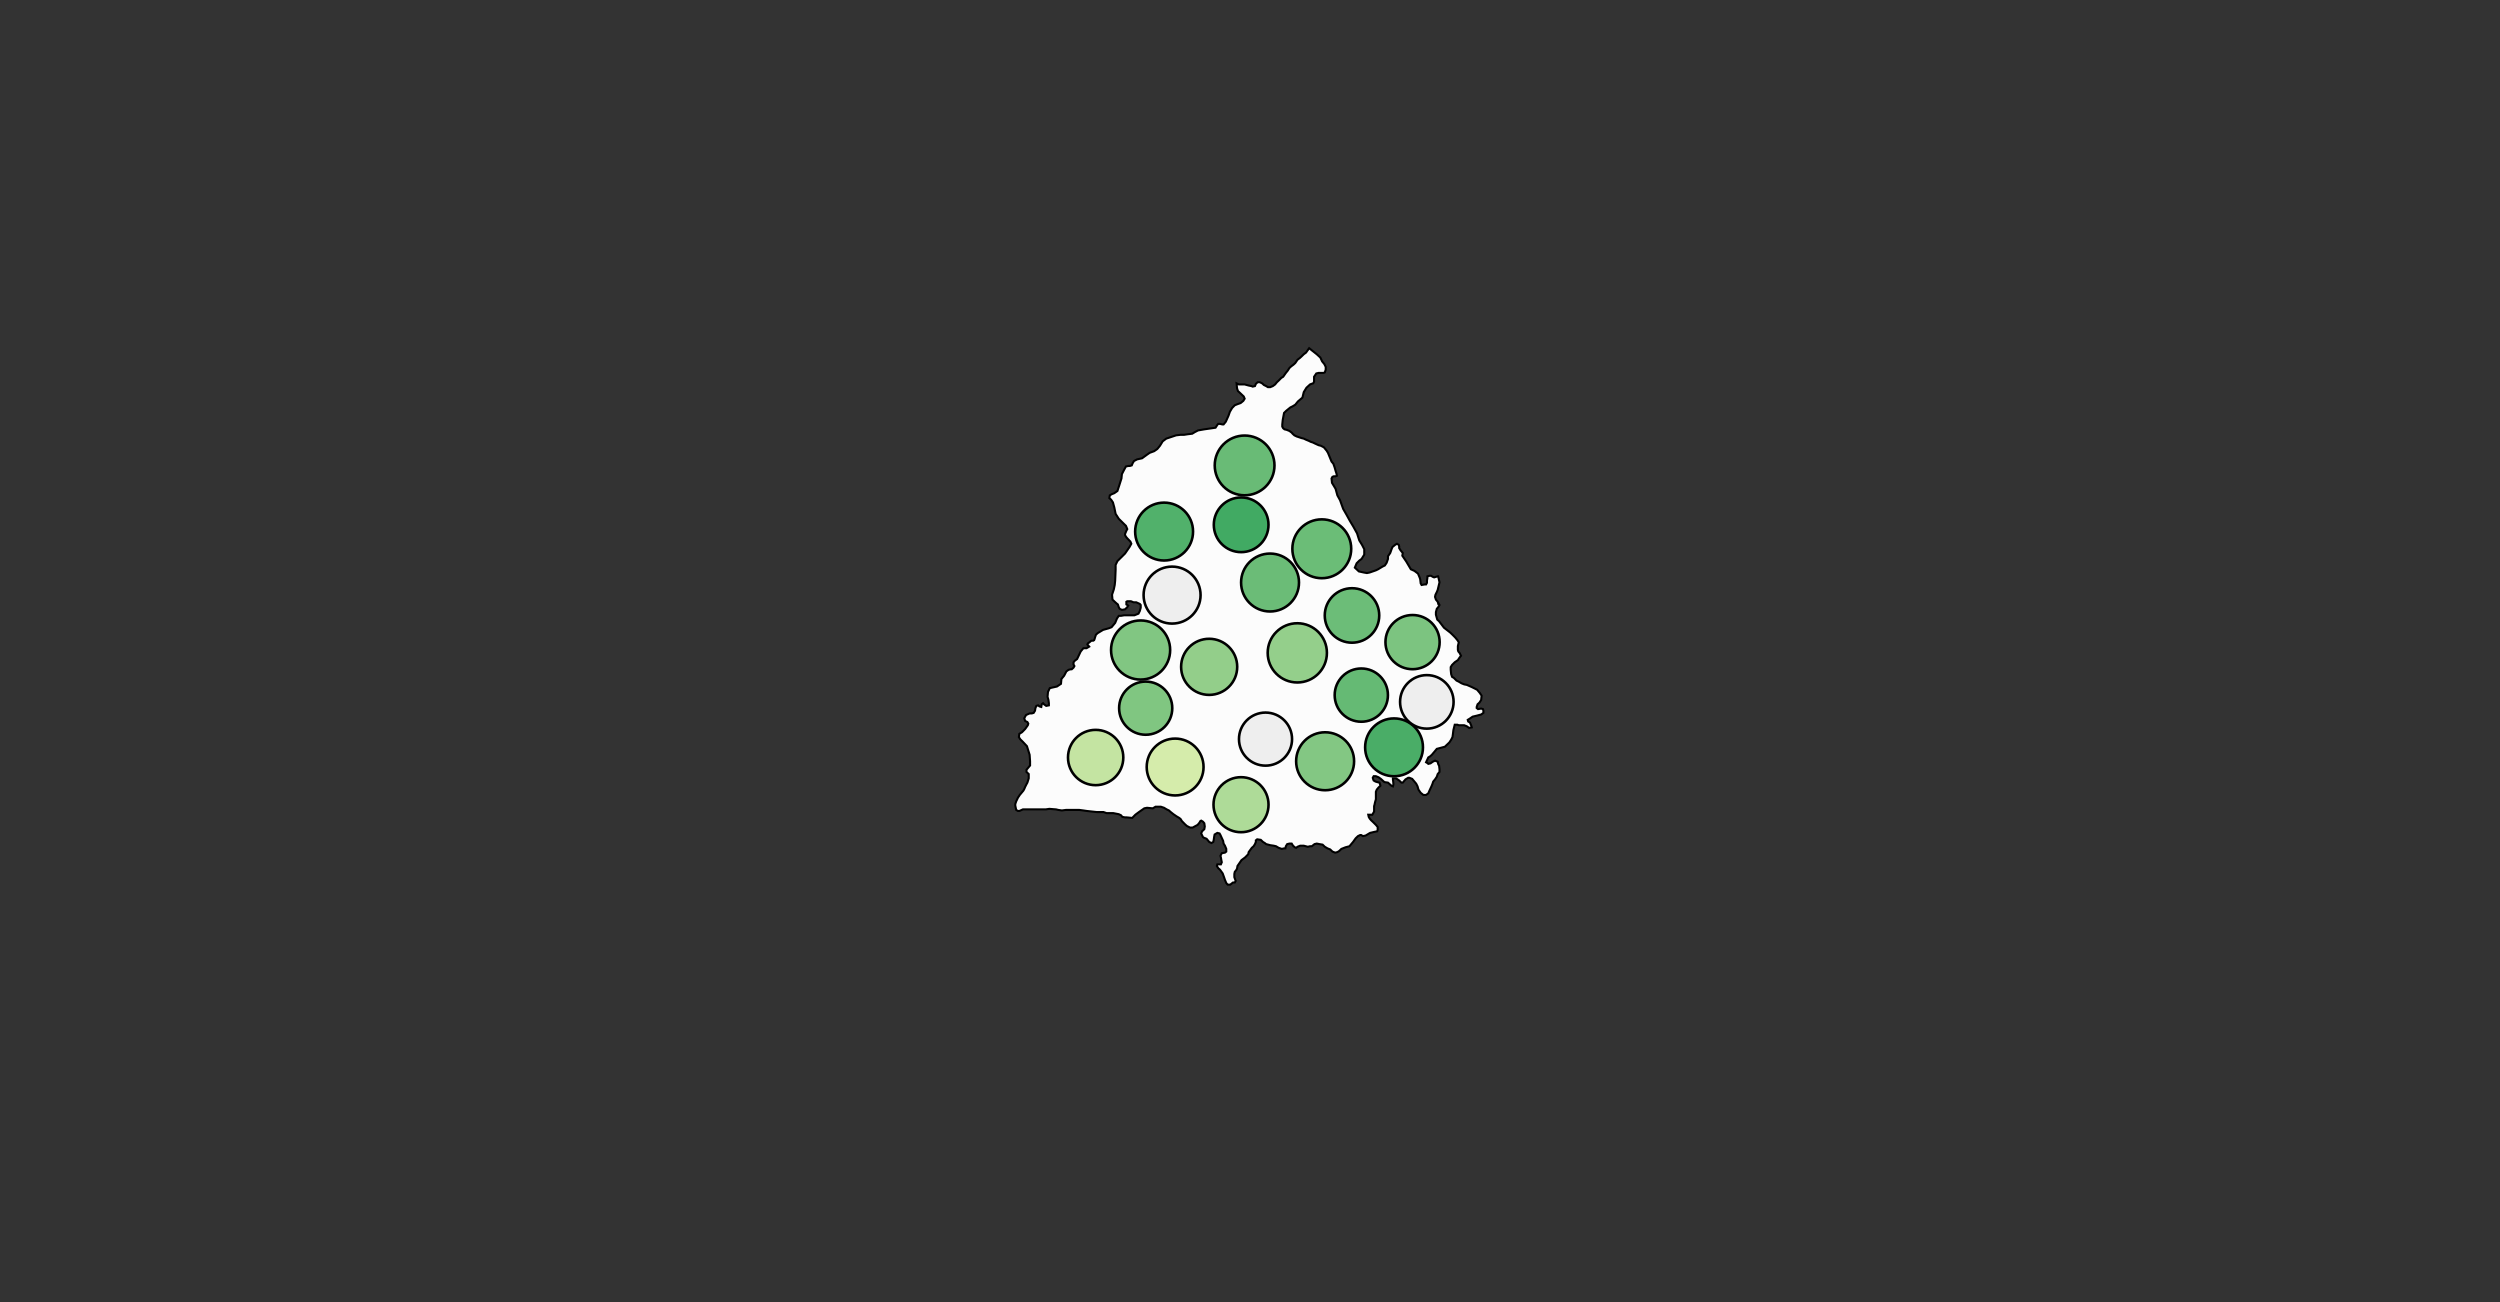 <?xml version="1.0" standalone="no"?><!DOCTYPE svg PUBLIC "-//W3C//DTD SVG 1.1//EN" "http://www.w3.org/Graphics/SVG/1.1/DTD/svg11.dtd"><svg id="chart" width="960" height="500" class="dorlingCart" data-type="dorlingCart" version="1.1" xmlns:xlink="http://www.w3.org/1999/xlink" xmlns="http://www.w3.org/2000/svg"><rect width="100%" height="100%" fill="#333333" stroke="none"/><defs class="svg-crowbar"><style type="text/css"><![CDATA[.feature{ fill: #fcfcfc; stroke: #000000; stroke-width: 0.2px; cursor: pointer; }]]></style></defs>
<g><g transform="translate(-1024.445,-245.985)scale(4,4)">
<path class="feature" data-q="PUNJAB" d="M374.823,98.297L375.038,98.402L375.167,98.402L375.425,98.402L375.597,98.402L375.984,98.507L376.242,98.56L376.371,98.612L376.586,98.56L376.672,98.349L376.844,98.191L377.059,98.191L377.274,98.297L377.446,98.455L377.661,98.56L377.833,98.665L378.048,98.665L378.306,98.56L378.521,98.402L378.693,98.191L378.865,98.033L379.123,97.77L379.295,97.665L379.553,97.296L379.725,97.086L379.897,96.822L380.069,96.664L380.284,96.506L380.456,96.348L380.671,96.032L380.886,95.873L381.058,95.715L381.273,95.504L381.488,95.346L381.789,94.924L382.52,95.504L382.864,95.821L383.036,96.19L383.251,96.453L383.38,96.717L383.38,96.98L383.294,97.244L383.165,97.296L382.907,97.296L382.692,97.296L382.477,97.349L382.262,97.665L382.262,98.139L382.176,98.297L382.004,98.349L381.875,98.402L381.703,98.56L381.531,98.718L381.402,98.928L381.273,99.139L381.144,99.665L380.714,100.033L380.456,100.348L380.198,100.506L379.983,100.611L379.725,100.821L379.596,100.926L379.381,101.137L379.252,101.819L379.209,102.24L379.209,102.45L379.295,102.607L379.424,102.712L379.639,102.765L379.897,102.869L380.112,103.027L380.198,103.132L380.37,103.289L380.585,103.394L381.058,103.552L381.273,103.604L381.488,103.709L381.746,103.814L381.961,103.919L382.133,103.971L382.348,104.076L382.692,104.234L382.907,104.286L383.208,104.443L383.466,104.758L383.595,104.968L383.81,105.492L383.939,105.806L384.112,106.015L384.241,106.382L384.327,106.696L384.413,106.958L384.456,107.167L384.327,107.22L384.155,107.22L384.025,107.272L383.939,107.429L383.982,107.848L384.327,108.423L384.499,109.051L384.757,109.521L385.058,110.357L385.359,110.88L385.703,111.506L386.047,112.08L386.219,112.393L386.391,112.706L386.52,113.124L386.606,113.384L386.864,113.801L387.079,114.218L387.079,114.479L387.079,114.739L386.821,115.156L386.606,115.312L386.348,115.573L386.176,115.989L386.563,116.354L387.036,116.458L387.337,116.51L387.595,116.458L387.896,116.354L388.197,116.249L388.412,116.145L388.842,115.885L389.057,115.781L389.229,115.521L389.358,115.156L389.358,114.896L389.573,114.583L389.702,114.218L389.788,114.01L390.046,113.801L390.218,113.697L390.39,113.801L390.433,113.958L390.433,114.114L390.562,114.322L390.777,114.583L390.734,114.844L391.121,115.416L391.551,116.145L391.895,116.301L392.239,116.562L392.325,116.77L392.411,116.978L392.454,117.134L392.497,117.498L392.583,117.654L392.884,117.602L393.013,117.602L393.099,117.446L393.099,117.238L393.142,116.978L393.142,116.822L393.357,116.77L393.486,116.77L393.658,116.874L393.787,116.926L393.959,116.874L394.131,116.822L394.174,116.822L394.304,117.394L394.131,118.122L394.045,118.33L393.916,118.59L393.873,118.798L393.959,119.058L394.131,119.265L394.218,119.577L394.131,119.265L394.304,119.577L394.218,119.733L394.045,119.941L393.959,120.252L393.959,120.512L394.088,120.979L394.261,121.135L394.734,121.757L395.336,122.224L395.551,122.431L395.809,122.691L395.895,122.794L396.024,122.95L396.153,123.157L396.067,123.52L396.067,123.883L396.11,124.038L396.239,124.193L396.368,124.452L396.239,124.608L396.067,124.867L395.766,125.074L395.508,125.332L395.379,125.539L395.379,125.798L395.422,126.212L395.508,126.471L395.68,126.574L395.938,126.833L396.153,126.936L396.411,127.091L396.669,127.195L396.927,127.246L397.4,127.453L397.916,127.712L398.174,128.022L398.346,128.28L398.303,128.693L398.131,128.952L397.959,129.107L397.873,129.365L397.873,129.468L398.002,129.571L398.303,129.52L398.475,129.571L398.518,129.726L398.518,129.933L398.303,130.087L397.916,130.191L397.486,130.294L397.185,130.5L397.013,130.603L397.056,130.758L397.228,130.861L397.357,131.171L397.4,131.326L397.142,131.377L396.927,131.222L396.669,131.119L396.153,131.119L396.024,131.068L395.766,131.068L395.637,131.583L395.594,131.944L395.551,132.254L395.422,132.511L395.25,132.769L395.035,132.975L394.82,133.181L394.045,133.387L393.658,133.851L393.572,133.954L393.4,134.108L393.228,134.211L393.013,134.674L393.185,134.777L393.228,134.829L393.443,134.777L393.658,134.623L393.873,134.52L394.131,134.623L394.174,134.829L394.218,134.932L394.261,134.983L394.304,135.343L394.304,135.601L394.131,135.806L394.045,136.063L393.873,136.321L393.701,136.526L393.615,136.783L393.529,136.989L393.314,137.451L393.228,137.657L393.013,137.811L392.755,137.811L392.497,137.605L392.282,137.297L392.196,136.989L392.067,136.732L391.852,136.475L391.68,136.269L391.422,136.166L391.293,136.166L391.035,136.321L390.906,136.475L390.777,136.629L390.648,136.629L390.433,136.423L390.132,136.218L389.831,136.218L389.831,136.321L389.874,136.68L389.874,136.835L389.831,136.989L389.702,136.937L389.53,136.783L389.358,136.629L389.014,136.578L388.842,136.423L388.67,136.269L388.455,136.115L388.197,136.012L387.982,136.012L387.896,136.166L387.939,136.321L387.982,136.423L388.154,136.526L388.326,136.578L388.541,136.629L388.627,136.886L388.627,136.937L388.455,137.092L388.283,137.297L388.197,137.503L388.197,137.708L388.197,138.222L388.111,138.53L388.068,138.735L388.025,138.889L388.025,139.146L388.025,139.403L387.853,139.711L387.767,139.711L387.552,139.711L387.466,139.711L387.509,139.916L387.595,140.07L387.724,140.224L387.939,140.429L388.197,140.685L388.369,140.89L388.369,141.147L388.326,141.301L388.068,141.352L387.638,141.454L387.38,141.608L387.208,141.711L386.95,141.762L386.778,141.659L386.692,141.659L386.477,141.762L386.262,141.967L386.004,142.326L385.832,142.531L385.66,142.735L385.273,142.838L384.886,142.991L384.671,143.196L384.499,143.299L384.284,143.35L384.025,143.248L383.81,143.043L383.552,142.94L383.294,142.787L383.079,142.582L382.778,142.531L382.52,142.479L382.305,142.531L382.047,142.735L381.875,142.735L381.66,142.787L381.273,142.684L380.929,142.684L380.671,142.787L380.542,142.889L380.413,142.838L380.241,142.684L380.112,142.479L379.897,142.479L379.682,142.531L379.553,142.735L379.51,142.94L379.381,142.94L379.166,142.991L378.865,142.889L378.607,142.735L378.392,142.684L378.048,142.633L377.661,142.531L377.532,142.428L377.36,142.326L377.145,142.121L376.801,142.069L376.672,142.172L376.672,142.326L376.586,142.531L376.457,142.735L376.285,142.889L375.984,143.299L375.941,143.504L375.64,143.811L375.296,144.067L374.909,144.63L374.866,144.885L374.78,145.039L374.651,145.192L374.608,145.397L374.608,145.704L374.737,146.062L374.651,146.215L374.479,146.215L374.221,146.419L373.963,146.419L373.833,146.266L373.704,145.959L373.618,145.704L373.489,145.346L373.231,144.988L373.059,144.834L372.93,144.63L372.973,144.476L373.145,144.476L373.317,144.476L373.403,144.271L373.36,144.067L373.317,143.811L373.274,143.657L373.403,143.401L373.704,143.35L373.833,143.248L373.833,142.991L373.704,142.684L373.575,142.479L373.532,142.223L373.274,141.659L373.188,141.506L372.973,141.454L372.715,141.608L372.672,141.813L372.629,142.121L372.586,142.326L372.414,142.428L372.199,142.326L371.941,142.018L371.683,141.916L371.597,141.864L371.425,141.506L371.511,141.301L371.726,141.096L371.769,140.839L371.726,140.531L371.597,140.378L371.425,140.275L371.339,140.326L371.253,140.48L371.081,140.685L370.608,140.942L370.35,140.942L370.049,140.788L369.877,140.634L369.576,140.326L369.447,140.121L369.318,140.018L369.06,139.865L368.759,139.659L368.501,139.454L368.329,139.3L368.114,139.197L367.856,139.043L367.555,138.941L367.039,138.941L366.781,139.095L366.222,139.043L365.964,139.095L365.448,139.454L365.104,139.711L364.803,140.018L364.287,139.967L364.115,139.967L363.857,139.916L363.728,139.762L363.512,139.659L362.996,139.557L362.652,139.557L362.351,139.557L362.05,139.454L361.835,139.454L361.405,139.454L360.932,139.403L360.459,139.351L360.115,139.3L359.728,139.249L359.384,139.249L359.04,139.249L358.739,139.249L358.438,139.249L358.051,139.3L357.707,139.249L357.492,139.197L356.847,139.146L356.503,139.197L356.245,139.197L355.944,139.197L355.643,139.197L355.299,139.197L354.912,139.197L354.611,139.197L354.31,139.197L353.966,139.351L353.837,139.351L353.665,139.249L353.579,138.838L353.579,138.684L353.665,138.427L353.837,138.068L354.009,137.811L354.181,137.605L354.353,137.4L354.439,137.246L354.525,137.04L354.654,136.783L354.74,136.629L354.869,136.218L354.869,136.063L354.869,135.806L354.654,135.601L354.654,135.395L354.998,134.983L354.998,134.571L354.955,133.954L354.697,133.13L354.31,132.717L354.052,132.46L353.923,132.254L353.966,131.944L354.224,131.79L354.525,131.48L354.783,131.119L354.826,130.965L354.74,130.81L354.525,130.707L354.439,130.449L354.611,130.139L354.955,129.984L355.17,129.984L355.342,129.933L355.471,129.726L355.514,129.468L355.6,129.261L355.772,129.21L355.901,129.313L356.073,129.365L356.116,129.107L356.245,129.003L356.331,129.107L356.546,129.261L356.804,129.21L356.804,129.003L356.761,128.693L356.675,128.383L356.718,127.918L356.89,127.557L357.578,127.402L357.965,127.143L358.008,126.678L358.266,126.367L358.481,125.953L358.696,125.798L358.911,125.746L358.997,125.746L359.169,125.591L359.255,125.436L359.169,125.281L359.169,125.074L359.298,124.918L359.513,124.763L359.685,124.401L359.857,124.038L360.115,123.727L360.287,123.727L360.416,123.727L360.674,123.572L360.502,123.364L360.545,123.261L360.631,123.209L360.889,123.002L361.061,123.002L361.147,122.95L361.19,122.846L361.233,122.691L361.319,122.431L361.491,122.276L362.007,121.965L362.566,121.809L362.824,121.705L363.168,121.29L363.34,120.875L363.512,120.616L363.728,120.616L364.029,120.564L364.459,120.564L365.018,120.564L365.405,120.408L365.534,120.148L365.62,119.837L365.62,119.577L365.534,119.473L365.19,119.317L364.932,119.317L364.674,119.213L364.416,119.213L364.33,119.213L364.244,119.265L364.244,119.525L364.416,119.629L364.33,119.785L364.115,119.993L363.814,120.045L363.598,119.941L363.512,119.785L363.426,119.525L363.297,119.421L363.125,119.265L362.91,119.058L362.867,118.59L363.039,118.07L363.125,117.654L363.168,117.238L363.211,116.197L363.211,115.729L363.383,115.364L364.115,114.635L364.545,114.01L364.717,113.697L364.631,113.489L364.33,113.176L364.201,113.019L364.115,112.863L364.115,112.758L364.244,112.445L364.33,112.289L364.201,111.976L363.986,111.767L363.512,111.297L363.211,110.827L363.082,110.2L362.953,109.73L362.781,109.469L362.609,109.312L362.652,109.051L362.824,108.946L363.082,108.842L363.383,108.632L363.555,108.109L363.771,107.429L363.814,107.01L364.029,106.592L364.201,106.277L364.459,106.225L364.588,106.225L364.76,106.173L364.846,105.963L364.975,105.754L365.276,105.596L365.749,105.492L366.179,105.177L366.48,104.968L366.91,104.81L367.211,104.601L367.469,104.286L367.727,103.866L368.071,103.604L368.544,103.447L369.017,103.289L369.447,103.237L369.791,103.237L370.135,103.184L370.565,103.132L370.823,102.974L371.124,102.817L371.726,102.712L372.457,102.607L372.801,102.555L372.973,102.292L373.059,102.187L373.231,102.187L373.446,102.24L373.575,102.24L373.79,101.977L374.049,101.399L374.178,101.031L374.393,100.664L374.651,100.401L374.909,100.296L375.21,100.19L375.468,99.98L375.597,99.77L375.511,99.559L375.124,99.191L374.952,99.033L374.866,98.77Z"></path>
<circle class="distCircs" cx="367.865" cy="112.527" r="2.779" stroke="#000" stroke-width="0.25" fill="#51b16b" data-q="PUNJAB" data-r="AMRITSAR"><title>PUNJAB - AMRITSAR: Census 2011 Total Rural Households = 212,566. Census 2011 Households with toilets = 129,269. Census 2001 Total Rural Households = 318,074. Census 2001 Households with toilets = 72,468. Difference between Census 2011 Households with toilets and Census 2001 Households with toilets = 38.0%</title></circle><circle class="distCircs" cx="377.601" cy="132.451" r="2.548" stroke="#000" stroke-width="0.25" fill="#eee" data-q="PUNJAB" data-r="BARNALA"><title>PUNJAB - BARNALA: Census 2011 Total Rural Households = 74,819. Census 2011 Households with toilets = 60,002. Census 2001 Total Rural Households = NaN. Census 2001 Households with toilets = 0. Difference between Census 2011 Households with toilets and Census 2001 Households with toilets = NaN%</title></circle><circle class="distCircs" cx="368.923" cy="135.13" r="2.729" stroke="#000" stroke-width="0.25" fill="#d5ecab" data-q="PUNJAB" data-r="BATHINDA"><title>PUNJAB - BATHINDA: Census 2011 Total Rural Households = 170,853. Census 2011 Households with toilets = 144,022. Census 2001 Total Rural Households = 136,966. Census 2001 Households with toilets = 102,816. Difference between Census 2011 Households with toilets and Census 2001 Households with toilets = 9.2%</title></circle><circle class="distCircs" cx="366.098" cy="129.48" r="2.552" stroke="#000" stroke-width="0.25" fill="#80c681" data-q="PUNJAB" data-r="FARIDKOT"><title>PUNJAB - FARIDKOT: Census 2011 Total Rural Households = 76,262. Census 2011 Households with toilets = 61,057. Census 2001 Total Rural Households = 61,865. Census 2001 Households with toilets = 32,349. Difference between Census 2011 Households with toilets and Census 2001 Households with toilets = 27.8%</title></circle><circle class="distCircs" cx="386.796" cy="128.227" r="2.556" stroke="#000" stroke-width="0.25" fill="#65ba74" data-q="PUNJAB" data-r="FATEHGARH SAHIB"><title>PUNJAB - FATEHGARH SAHIB: Census 2011 Total Rural Households = 77,684. Census 2011 Households with toilets = 64,123. Census 2001 Total Rural Households = 64,242. Census 2001 Households with toilets = 31,421. Difference between Census 2011 Households with toilets and Census 2001 Households with toilets = 33.6%</title></circle><circle class="distCircs" cx="365.609" cy="123.898" r="2.837" stroke="#000" stroke-width="0.25" fill="#81c682" data-q="PUNJAB" data-r="FEROZEPUR"><title>PUNJAB - FEROZEPUR: Census 2011 Total Rural Households = 271,536. Census 2011 Households with toilets = 180,933. Census 2001 Total Rural Households = 218,349. Census 2001 Households with toilets = 85,588. Difference between Census 2011 Households with toilets and Census 2001 Households with toilets = 27.4%</title></circle><circle class="distCircs" cx="375.593" cy="106.176" r="2.868" stroke="#000" stroke-width="0.25" fill="#69bb76" data-q="PUNJAB" data-r="GURDASPUR"><title>PUNJAB - GURDASPUR: Census 2011 Total Rural Households = 309,898. Census 2011 Households with toilets = 155,114. Census 2001 Total Rural Households = 262,697. Census 2001 Households with toilets = 45,188. Difference between Census 2011 Households with toilets and Census 2001 Households with toilets = 32.9%</title></circle><circle class="distCircs" cx="383.003" cy="114.179" r="2.825" stroke="#000" stroke-width="0.25" fill="#6bbd77" data-q="PUNJAB" data-r="HOSHIARPUR"><title>PUNJAB - HOSHIARPUR: Census 2011 Total Rural Households = 258,523. Census 2011 Households with toilets = 147,357. Census 2001 Total Rural Households = 219,545. Census 2001 Households with toilets = 54,289. Difference between Census 2011 Households with toilets and Census 2001 Households with toilets = 32.3%</title></circle><circle class="distCircs" cx="378.035" cy="117.419" r="2.78" stroke="#000" stroke-width="0.25" fill="#6bbc77" data-q="PUNJAB" data-r="JALANDHAR"><title>PUNJAB - JALANDHAR: Census 2011 Total Rural Households = 213,390. Census 2011 Households with toilets = 162,223. Census 2001 Total Rural Households = 186,698. Census 2001 Households with toilets = 81,468. Difference between Census 2011 Households with toilets and Census 2001 Households with toilets = 32.4%</title></circle><circle class="distCircs" cx="375.262" cy="111.877" r="2.625" stroke="#000" stroke-width="0.25" fill="#41aa63" data-q="PUNJAB" data-r="KAPURTHALA"><title>PUNJAB - KAPURTHALA: Census 2011 Total Rural Households = 106,870. Census 2011 Households with toilets = 82,685. Census 2001 Total Rural Households = 89,242. Census 2001 Households with toilets = 32,110. Difference between Census 2011 Households with toilets and Census 2001 Households with toilets = 41.4%</title></circle><circle class="distCircs" cx="380.652" cy="124.171" r="2.843" stroke="#000" stroke-width="0.25" fill="#94cf8b" data-q="PUNJAB" data-r="LUDHIANA"><title>PUNJAB - LUDHIANA: Census 2011 Total Rural Households = 278,323. Census 2011 Households with toilets = 243,564. Census 2001 Total Rural Households = 234,680. Census 2001 Households with toilets = 150,787. Difference between Census 2011 Households with toilets and Census 2001 Households with toilets = 23.3%</title></circle><circle class="distCircs" cx="375.249" cy="138.747" r="2.641" stroke="#000" stroke-width="0.25" fill="#aedb98" data-q="PUNJAB" data-r="MANSA"><title>PUNJAB - MANSA: Census 2011 Total Rural Households = 115,334. Census 2011 Households with toilets = 72,554. Census 2001 Total Rural Households = 93,729. Census 2001 Households with toilets = 42,458. Difference between Census 2011 Households with toilets and Census 2001 Households with toilets = 17.6%</title></circle><circle class="distCircs" cx="372.191" cy="125.513" r="2.693" stroke="#000" stroke-width="0.25" fill="#93ce8a" data-q="PUNJAB" data-r="MOGA"><title>PUNJAB - MOGA: Census 2011 Total Rural Households = 145,530. Census 2011 Households with toilets = 124,316. Census 2001 Total Rural Households = 121,818. Census 2001 Households with toilets = 75,232. Difference between Census 2011 Households with toilets and Census 2001 Households with toilets = 23.7%</title></circle><circle class="distCircs" cx="361.294" cy="134.218" r="2.655" stroke="#000" stroke-width="0.25" fill="#c4e4a2" data-q="PUNJAB" data-r="MUKTSAR"><title>PUNJAB - MUKTSAR: Census 2011 Total Rural Households = 122,957. Census 2011 Households with toilets = 88,889. Census 2001 Total Rural Households = 100,676. Census 2001 Households with toilets = 59,750. Difference between Census 2011 Households with toilets and Census 2001 Households with toilets = 12.9%</title></circle><circle class="distCircs" cx="385.903" cy="120.58" r="2.615" stroke="#000" stroke-width="0.25" fill="#6cbd78" data-q="PUNJAB" data-r="NAWANSHAHR"><title>PUNJAB - NAWANSHAHR: Census 2011 Total Rural Households = 102,297. Census 2011 Households with toilets = 68,308. Census 2001 Total Rural Households = 92,562. Census 2001 Households with toilets = 32,080. Difference between Census 2011 Households with toilets and Census 2001 Households with toilets = 32.1%</title></circle><circle class="distCircs" cx="389.939" cy="133.24" r="2.776" stroke="#000" stroke-width="0.25" fill="#4aad67" data-q="PUNJAB" data-r="PATIALA"><title>PUNJAB - PATIALA: Census 2011 Total Rural Households = 209,720. Census 2011 Households with toilets = 162,148. Census 2001 Total Rural Households = 201,550. Census 2001 Households with toilets = 75,960. Difference between Census 2011 Households with toilets and Census 2001 Households with toilets = 39.6%</title></circle><circle class="distCircs" cx="391.716" cy="123.139" r="2.601" stroke="#000" stroke-width="0.25" fill="#7cc480" data-q="PUNJAB" data-r="RUPNAGAR"><title>PUNJAB - RUPNAGAR: Census 2011 Total Rural Households = 96,022. Census 2011 Households with toilets = 54,595. Census 2001 Total Rural Households = 130,279. Census 2001 Households with toilets = 36,816. Difference between Census 2011 Households with toilets and Census 2001 Households with toilets = 28.6%</title></circle><circle class="distCircs" cx="393.087" cy="128.877" r="2.569" stroke="#000" stroke-width="0.25" fill="#eee" data-q="PUNJAB" data-r="S.A.S NAGAR"><title>PUNJAB - S.A.S NAGAR: Census 2011 Total Rural Households = 82,601. Census 2011 Households with toilets = 50,179. Census 2001 Total Rural Households = NaN. Census 2001 Households with toilets = 0. Difference between Census 2011 Households with toilets and Census 2001 Households with toilets = NaN%</title></circle><circle class="distCircs" cx="383.322" cy="134.577" r="2.782" stroke="#000" stroke-width="0.25" fill="#83c783" data-q="PUNJAB" data-r="SANGRUR"><title>PUNJAB - SANGRUR: Census 2011 Total Rural Households = 215,367. Census 2011 Households with toilets = 169,182. Census 2001 Total Rural Households = 242,490. Census 2001 Households with toilets = 124,746. Difference between Census 2011 Households with toilets and Census 2001 Households with toilets = 27.1%</title></circle><circle class="distCircs" cx="368.631" cy="118.626" r="2.735" stroke="#000" stroke-width="0.25" fill="#eee" data-q="PUNJAB" data-r="TARN TARAN"><title>PUNJAB - TARN TARAN: Census 2011 Total Rural Households = 175,080. Census 2011 Households with toilets = 113,465. Census 2001 Total Rural Households = NaN. Census 2001 Households with toilets = 0. Difference between Census 2011 Households with toilets and Census 2001 Households with toilets = NaN%</title></circle></g></g></svg>